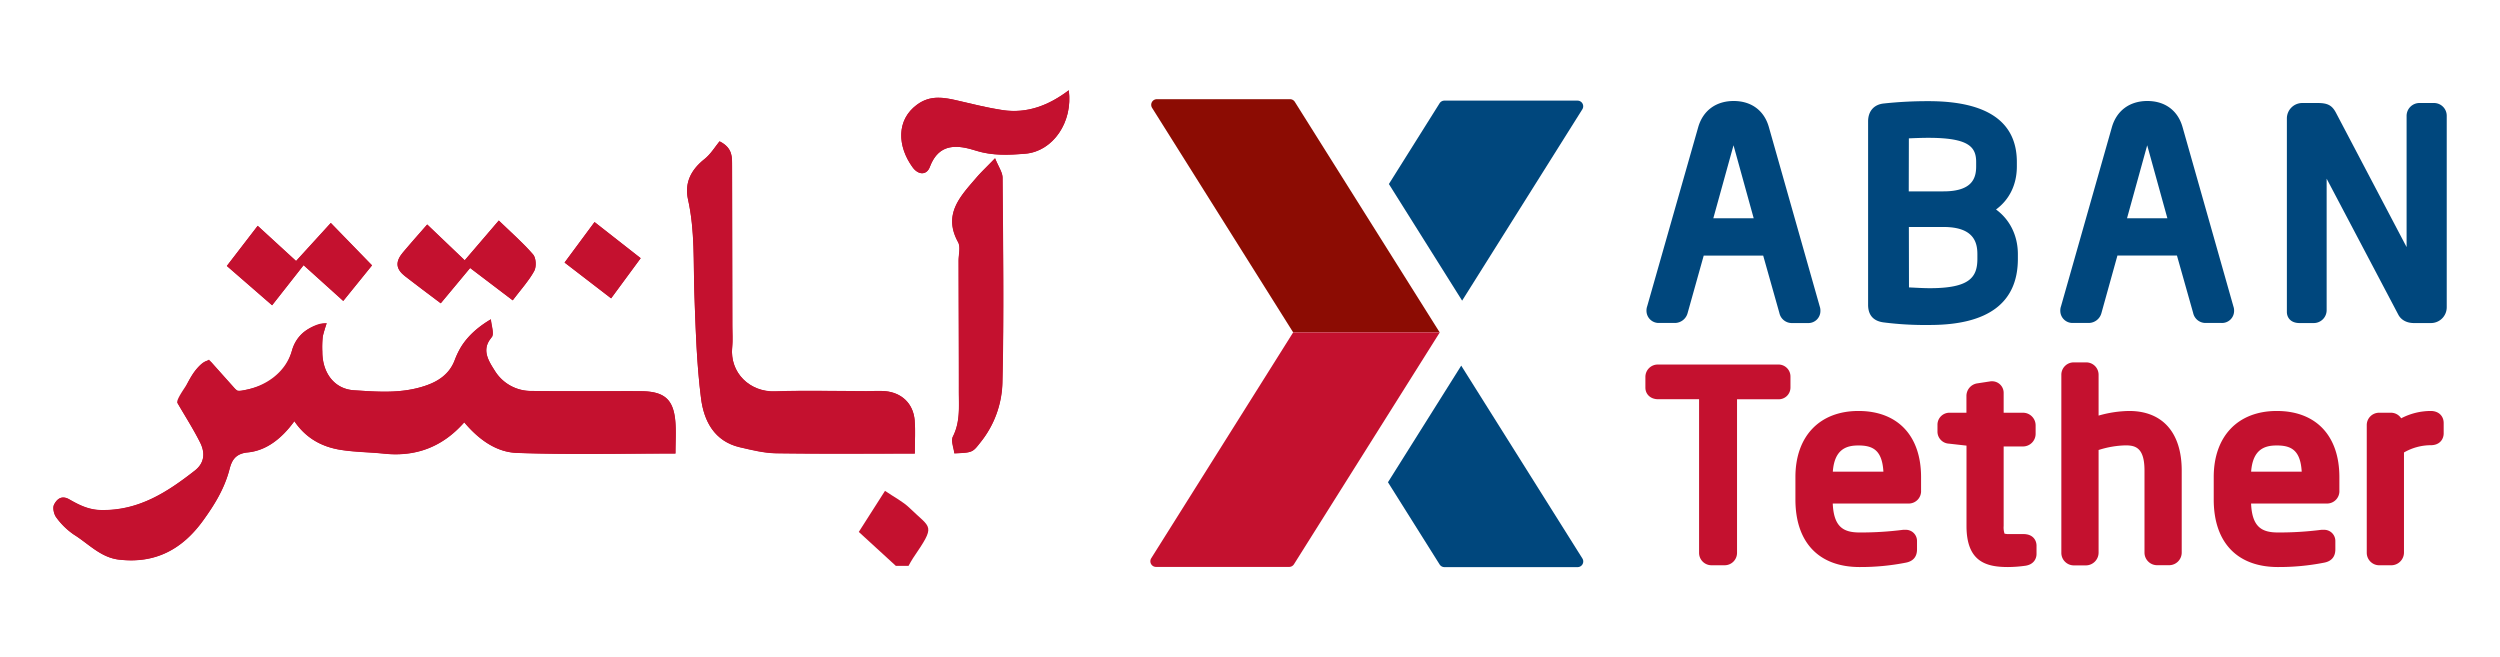 <svg id="Layer_1" data-name="Layer 1" xmlns="http://www.w3.org/2000/svg" viewBox="0 0 1080 284"><defs><style>.cls-1{fill:#c4112f;}.cls-2{fill:#8c0c03;}.cls-3{fill:#00477d;}</style></defs><title>logo</title><path class="cls-1" d="M76.63,174c3.42,5.94,7,11.48,9.87,17.31,2.11,4.26,1.94,8.63-2.3,12-12,9.38-24.36,17.44-40.66,17.09-5.31-.11-9.46-2.23-13.63-4.62-3.41-1.95-5.4,0-6.55,2.24-.71,1.38-.11,4.16.93,5.52A30.76,30.76,0,0,0,32,231c6.28,3.9,11.52,9.83,19.44,10.77,15.68,1.85,27.36-4.44,36.4-17,4.94-6.85,9.16-13.75,11.32-22,.83-3.19,2.06-6.76,7.87-7.31,8-.77,14.67-5.92,20.16-13.5,5,7.4,11.91,11.11,20,12.39,6.13,1,12.4,1,18.58,1.63,13.91,1.52,25.47-2.9,34.81-13.52,6.13,7.28,13.69,12.88,22.7,13.21,22.52.81,45.09.26,68.55.26,0-5.25.32-9.66-.07-14-.85-9.46-4.8-12.79-14.73-12.91-5.89-.07-11.78,0-17.67,0-10,0-19.94,0-29.9-.1a18.36,18.36,0,0,1-15.68-8.74c-2.64-4.19-6.14-9-1.28-14.53,1-1.1-.13-4-.4-7.71-8,4.78-12.85,10.16-15.53,17.4-2.29,6.19-6.44,9.2-13,11.38-10.27,3.41-20.5,2.53-30.62,1.88-8.72-.55-13.65-7.75-13.67-16.58a48.35,48.35,0,0,1,.19-6.71,39.16,39.16,0,0,1,1.73-5.72c-8,1.07-13.09,5.08-15.05,11.91-3,10.61-10.25,15.73-23.61,17.51L90.3,155.38C82,159.14,80.91,167.8,76.63,174ZM310.85,61.06c-1.94,2.35-3.85,5.59-6.6,7.78-5.8,4.62-8.6,10.26-7,17.44,3,13.54,2.26,27.25,2.74,40.94.52,15,1,30.06,2.87,44.92,1.23,9.64,5.66,18.55,16.85,21.12,5.12,1.18,10.35,2.5,15.55,2.58,19.76.3,39.54.12,59.94.12,0-5.57.31-10-.07-14.38-.61-7.15-5.55-11.9-12.69-12.55-2.69-.24-5.42,0-8.14,0-13.12,0-26.25-.39-39.36.08-11,.4-19.69-8-18.63-19,.3-3.1.08-6.26.07-9.39q-.06-34.25-.12-68.49C316.24,68.14,316.72,64,310.85,61.06Zm119,7.32c-3.63,3.75-5.94,5.91-8,8.29-6.91,8.08-14.65,15.84-8,27.93,1.15,2.08.23,5.28.23,8,0,18.81.14,37.63.11,56.44,0,6.58.65,13.18-2.54,19.52-1,1.89.34,4.88.59,7.31,8.05-.32,7.88-.45,11.47-5a42.84,42.84,0,0,0,9.28-25.31c.71-29.55.28-59.12.07-88.68C433.12,74.49,431.39,72.16,429.87,68.38ZM461.7,39c-8.59,6.52-17.95,10.13-28.5,8.59-6.48-1-12.87-2.59-19.27-4.07-6.14-1.43-12-2.55-17.76,1.71-9,6.62-8.54,18-1.87,27.12,2.38,3.26,6,3.49,7.41-.27,4-10.6,12.23-9.42,19.86-7,7.21,2.27,14.31,1.91,21.29,1.34C454.92,65.42,463.55,52.68,461.7,39ZM221.49,129.74c3.67-4.86,7-8.49,9.29-12.67,1-1.84.81-5.62-.49-7.12-4.33-5-9.41-9.43-14.81-14.66l-14.72,17.18L184.55,97c-4.07,4.67-7.36,8.33-10.51,12.11-3.34,4-3.07,7.08.92,10.2,4.9,3.83,9.9,7.53,15.44,11.72l12.69-15.25Zm-90.34-15.19L148.28,130l12.43-15.35-17.8-18.32-15,16.44-16.58-15.2L98,114.89l19.53,17Zm112.75-1.13L264,128.88l12.78-17.34-19.92-15.6Z"/><path class="cls-1" d="M387,244.45l-16-14.66,11.32-17.74c3.86,2.65,7.74,4.59,10.69,7.46,9.38,9.13,11.39,6.93,1.41,21.62-.72,1.05-1.29,2.21-1.93,3.32Z"/><path class="cls-1" d="M76.63,174c-.64-1.21,3.27-6.58,3.89-7.66,1.41-2.5,7.45-13.59,11-9.58l9.27,10.44a4.79,4.79,0,0,0,1.83,1.49,4.63,4.63,0,0,0,2.31,0c9.56-1.66,18.38-7.54,21.16-17.2a15.77,15.77,0,0,1,5.13-8c2.21-1.79,6.93-4.4,9.79-3.71,0,0-1.51,5-1.59,5.5a37.93,37.93,0,0,0-.2,6.74c0,8.83,5,16,13.67,16.58,10.12.65,20.35,1.53,30.62-1.88,5.63-1.87,10.46-5.1,12.76-10.78a39.72,39.72,0,0,1,2.84-6c3.14-5.1,7.82-9,12.92-12,.15,2,1.2,4.71.74,6.67A8.29,8.29,0,0,1,211.4,147c-3,4.62-.2,9.14,2.32,13.14a18.36,18.36,0,0,0,15.68,8.74c10,.15,19.93.08,29.9.1,5.89,0,11.78-.06,17.67,0,9.93.12,13.88,3.45,14.73,12.91.39,4.36.07,8.77.07,14-23.46,0-46,.55-68.55-.26-9-.33-16.57-5.93-22.7-13.21-9.34,10.62-20.9,15-34.81,13.52-6.18-.67-12.45-.66-18.58-1.63-8.06-1.28-15-5-20-12.39-5.49,7.58-12.19,12.73-20.16,13.5-5.81.55-7,4.12-7.87,7.31-2.16,8.29-6.38,15.19-11.32,22-9,12.53-20.72,18.82-36.4,17C43.49,240.84,38.25,234.91,32,231a30.76,30.76,0,0,1-7.68-7.55c-1-1.36-1.64-4.14-.93-5.52,1.15-2.21,3.14-4.19,6.55-2.24,4.17,2.39,8.32,4.51,13.63,4.62,16.3.35,28.69-7.71,40.66-17.09,4.24-3.34,4.41-7.71,2.3-12C83.59,185.43,80.05,179.89,76.63,174Z"/><path class="cls-1" d="M310.85,61.06c5.87,2.92,5.39,7.08,5.4,11.1q0,34.25.12,68.49c0,3.13.23,6.29-.07,9.39-1.06,11,7.65,19.43,18.63,19,13.11-.47,26.24-.09,39.36-.08,2.72,0,5.45-.2,8.14,0,7.14.65,12.08,5.4,12.69,12.55.38,4.37.07,8.81.07,14.38-20.4,0-40.18.18-59.94-.12-5.2-.08-10.43-1.4-15.55-2.58-11.19-2.57-15.62-11.48-16.85-21.12-1.91-14.86-2.35-29.93-2.87-44.92-.48-13.69.28-27.4-2.74-40.94-1.59-7.18,1.21-12.82,7-17.44C307,66.65,308.91,63.41,310.85,61.06Z"/><path class="cls-1" d="M429.87,68.38c1.52,3.78,3.25,6.11,3.27,8.45.21,29.56.64,59.13-.07,88.68a42.84,42.84,0,0,1-9.28,25.31c-3.59,4.57-3.42,4.7-11.47,5-.25-2.43-1.54-5.42-.59-7.31,3.19-6.34,2.53-12.94,2.54-19.52,0-18.81-.06-37.63-.11-56.44,0-2.69.92-5.89-.23-8-6.69-12.09,1.05-19.85,8-27.93C423.93,74.29,426.24,72.13,429.87,68.38Z"/><path class="cls-1" d="M461.7,39c1.85,13.67-6.78,26.41-18.84,27.39-7,.57-14.08.93-21.29-1.34-7.63-2.39-15.89-3.57-19.86,7-1.41,3.76-5,3.53-7.41.27-6.67-9.15-7.17-20.5,1.87-27.12,5.8-4.26,11.62-3.14,17.76-1.71,6.4,1.48,12.79,3.12,19.27,4.07C443.75,49.14,453.11,45.53,461.7,39Z"/><path class="cls-1" d="M221.49,129.74l-18.4-14L190.4,131c-5.54-4.19-10.54-7.89-15.44-11.72-4-3.12-4.26-6.2-.92-10.2,3.15-3.78,6.44-7.44,10.51-12.11l16.21,15.47,14.72-17.18c5.4,5.23,10.48,9.63,14.81,14.66,1.3,1.5,1.49,5.28.49,7.12C228.5,121.25,225.16,124.88,221.49,129.74Z"/><path class="cls-1" d="M131.15,114.55l-13.59,17.31L98,114.89l13.32-17.34,16.58,15.2,15-16.44,17.8,18.32L148.28,130Z"/><path class="cls-1" d="M243.9,113.42l12.93-17.48,19.92,15.6L264,128.88Z"/><path class="cls-2" d="M621.94,143.59H558.65l-60.95-97a2.44,2.44,0,0,1,2.07-3.74h57.52A2.44,2.44,0,0,1,559.36,44Z"/><path class="cls-1" d="M499.4,244.91h57.52a2.46,2.46,0,0,0,2.07-1.15l63-100.17H558.65l-61.32,97.57A2.45,2.45,0,0,0,499.4,244.91Z"/><path class="cls-3" d="M683.57,47.22l-50.8,80.86-1.13,1.8-1.13-1.8L600,79.5l21.9-34.88A2.47,2.47,0,0,1,624,43.47h57.51A2.45,2.45,0,0,1,683.57,47.22Z"/><path class="cls-3" d="M681.49,245H624a2.47,2.47,0,0,1-2.08-1.15l-22.32-35.52,30.93-49.23.72-1.15.72,1.15,51.62,82.15A2.45,2.45,0,0,1,681.49,245Z"/><path class="cls-1" d="M768.14,157.48H716.26a5.35,5.35,0,0,0-5.45,5.24v4.74c0,2.91,2.29,5,5.45,5H734v66.28a5.36,5.36,0,0,0,5.23,5.45h5.94a5.36,5.36,0,0,0,5.23-5.45V172.48h17.74a5.07,5.07,0,0,0,5.34-5v-4.74A5.17,5.17,0,0,0,768.14,157.48Z"/><path class="cls-1" d="M802.85,177.54c-16.8,0-27.23,10.94-27.23,28.54v9.7c0,18.55,10.12,29.18,27.77,29.18a100.83,100.83,0,0,0,19.92-1.89c3.17-.59,4.84-2.57,4.84-5.71v-3.67a4.81,4.81,0,0,0-5-4.81h-.79l-.24,0a144,144,0,0,1-18.71,1.15c-6.84,0-11.22-2.15-11.66-12.5h32.8a5.34,5.34,0,0,0,5.35-5.67v-5.82C829.88,188.21,819.78,177.54,802.85,177.54Zm-11.07,26.21c.72-10,6.23-11.31,11.07-11.31,6.21,0,10.23,2,10.78,11.31Z"/><path class="cls-1" d="M874.11,230.72h-6a7.47,7.47,0,0,1-2.16-.19,8.68,8.68,0,0,1-.37-3.31V192.87h8.35a5.46,5.46,0,0,0,5.46-5.45v-3.67a5.46,5.46,0,0,0-5.46-5.45h-8.35v-8.47a5,5,0,0,0-4.91-5.12h-.58l-5.94.91a5.49,5.49,0,0,0-4.65,5.4v7.28h-7.17a5.17,5.17,0,0,0-5.34,5.23v2.92a5.21,5.21,0,0,0,5,5.21l7.54.85v34.71c0,15.59,8.63,17.74,18,17.74a55.56,55.56,0,0,0,7.51-.57c3.5-.54,4.74-3,4.74-5.09v-3.78C879.67,233.31,878.21,230.72,874.11,230.72Z"/><path class="cls-1" d="M919.79,177.54a49.83,49.83,0,0,0-13.2,2V162a5.34,5.34,0,0,0-5.35-5.45h-5.39A5.34,5.34,0,0,0,890.5,162v76.8a5.41,5.41,0,0,0,5.35,5.45h5.28a5.53,5.53,0,0,0,5.46-5.45V194.4a41.11,41.11,0,0,1,11.59-2c4.17,0,8.24.83,8.24,10.83v35.49a5.46,5.46,0,0,0,5.45,5.45h5.18a5.46,5.46,0,0,0,5.45-5.45V203.27C942.5,186.92,934.23,177.54,919.79,177.54Z"/><path class="cls-1" d="M983.57,177.54c-16.8,0-27.24,10.94-27.24,28.54v9.7c0,18.55,10.12,29.18,27.78,29.18a100.73,100.73,0,0,0,19.91-1.89c3.17-.59,4.85-2.57,4.85-5.71v-3.67a4.81,4.81,0,0,0-5-4.81h-.79l-.25,0a143.93,143.93,0,0,1-18.7,1.15c-6.85,0-11.23-2.15-11.66-12.5h32.8a5.34,5.34,0,0,0,5.34-5.67v-5.82C1010.59,188.21,1000.49,177.54,983.57,177.54Zm-11.08,26.21c.73-10,6.24-11.31,11.08-11.31,6.2,0,10.22,2,10.77,11.31Z"/><path class="cls-1" d="M1050.11,177.54a27.58,27.58,0,0,0-12.8,3.17,5.25,5.25,0,0,0-4.46-2.41h-5.07a5.33,5.33,0,0,0-5.34,5.45v55a5.4,5.4,0,0,0,5.34,5.45h5.29a5.53,5.53,0,0,0,5.45-5.45V195.47a23.27,23.27,0,0,1,11.59-3.14c3.84,0,5.56-2.58,5.56-5.13v-4.42C1055.67,179.65,1053.43,177.54,1050.11,177.54Z"/><path class="cls-3" d="M786.42,134.3a5.33,5.33,0,0,0-.3-1.93L764.18,55c-2-7.23-7.57-11.37-15.24-11.37s-13.33,4.19-15.36,11.47l-22,77.23a5.33,5.33,0,0,0-.3,1.93,5.27,5.27,0,0,0,5.38,5.26h7a5.74,5.74,0,0,0,5.38-4.24L736,110.43h25.7l7,24.8a5.48,5.48,0,0,0,5.28,4.33h7A5.21,5.21,0,0,0,786.42,134.3Zm-46.27-40,8.73-31.54,8.72,31.54Z"/><path class="cls-3" d="M813.73,139.28a141.72,141.72,0,0,0,19.91,1.11c25.27,0,38.08-9.61,38.08-28.57v-2c0-8.08-3.5-15-9.44-19.32,5.76-4.23,9-10.74,9-18.6V70c0-17.45-12.85-26.3-38.19-26.3a177.77,177.77,0,0,0-19.23,1c-4.28.41-6.84,3.31-6.84,7.75v79.18C807,136.1,809.28,138.7,813.73,139.28Zm10.9-79.51c2.68-.11,5.64-.23,8.42-.23,17.27,0,20.65,3.83,20.65,10.43v1.91c0,5-1.6,10.79-14.12,10.79h-15Zm0,38.29h15c13.08,0,14.6,6.7,14.6,11.74v2c0,8-3.36,12.7-20.54,12.7-2.47,0-5-.14-7.53-.27l-1.48-.07Z"/><path class="cls-3" d="M965.13,134.3a5.33,5.33,0,0,0-.3-1.93L942.89,55c-2-7.23-7.57-11.37-15.24-11.37s-13.33,4.19-15.36,11.47l-21.94,77.23a5.33,5.33,0,0,0-.3,1.93,5.26,5.26,0,0,0,5.38,5.26h7a5.73,5.73,0,0,0,5.38-4.24l6.92-24.89h25.71l7,24.8a5.47,5.47,0,0,0,5.28,4.33h7A5.21,5.21,0,0,0,965.13,134.3Zm-46.26-40,8.72-31.54,8.72,31.54Z"/><path class="cls-3" d="M1051.45,44.5h-6.3a5.57,5.57,0,0,0-5.5,5.62v56.62l-30.54-58.08c-1.67-3.15-3.58-4.16-7.83-4.16h-6.54a6.68,6.68,0,0,0-6.81,6.69v83.58c0,2.21,1.44,4.79,5.5,4.79h6.18a5.57,5.57,0,0,0,5.5-5.62V77.19L1036,135.8c1.19,2.39,3.68,3.76,6.81,3.76h7.37a6.82,6.82,0,0,0,6.81-6.81V50.12A5.51,5.51,0,0,0,1051.45,44.5Z"/></svg>